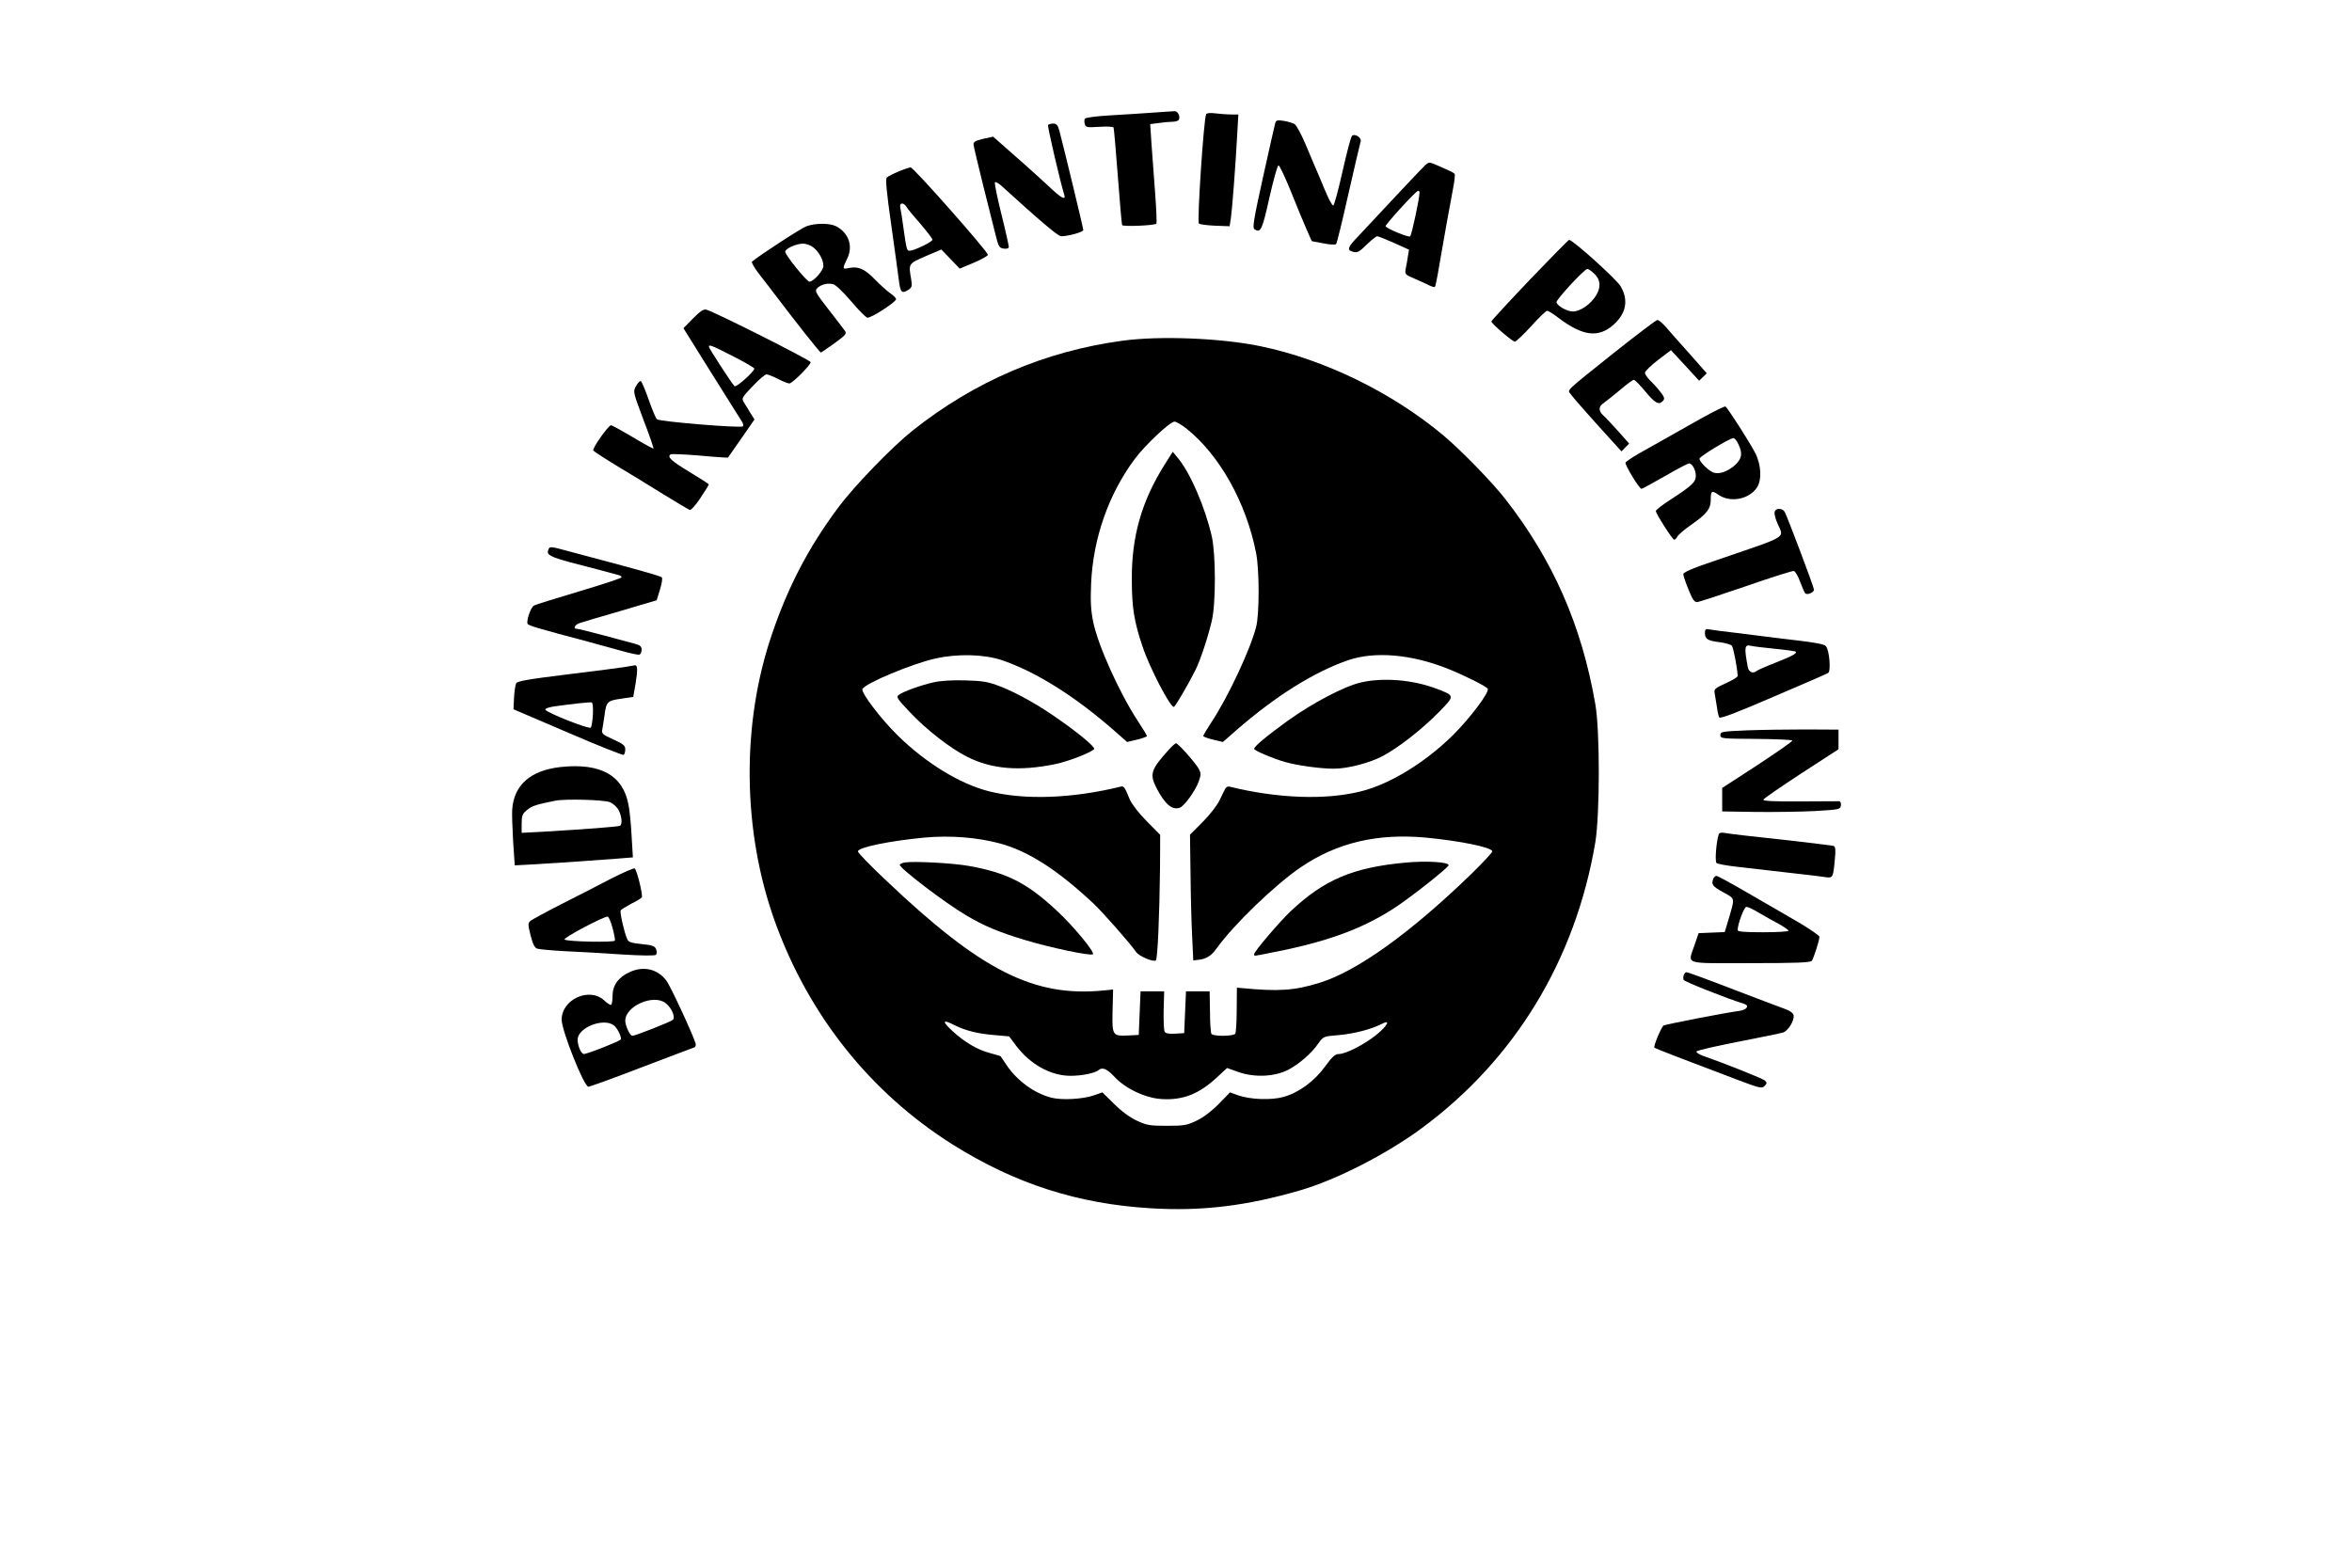 <?xml version="1.0" standalone="no"?>
<!DOCTYPE svg PUBLIC "-//W3C//DTD SVG 20010904//EN"
 "http://www.w3.org/TR/2001/REC-SVG-20010904/DTD/svg10.dtd">
<svg version="1.0" xmlns="http://www.w3.org/2000/svg"
 width="1294pt" height="863pt" viewBox="0 0 1294 863"
 preserveAspectRatio="xMidYMid meet">

<g transform="translate(0,863) scale(0.1,-0.1)"
fill="#000000" stroke="none">
<path d="M6340 8010 c-58 -4 -163 -11 -235 -15 -71 -4 -133 -12 -136 -18 -4
-5 -4 -18 -1 -29 5 -19 11 -20 79 -16 40 3 76 1 79 -3 3 -5 13 -126 24 -269
11 -143 21 -264 24 -269 6 -9 178 -2 188 8 3 3 0 80 -7 171 -7 91 -16 213 -20
271 l-7 106 47 6 c26 4 60 7 76 7 15 0 31 5 34 10 11 17 -5 50 -23 48 -9 0
-64 -4 -122 -8z"/>
<path d="M6636 8002 c-13 -22 -51 -591 -40 -602 5 -5 45 -10 89 -12 l80 -3 7
45 c7 47 25 280 35 463 l6 107 -40 0 c-22 0 -60 3 -85 6 -28 4 -48 2 -52 -4z"/>
<path d="M7016 7953 c-3 -10 -33 -143 -67 -297 -51 -230 -59 -280 -48 -287 35
-23 43 -6 83 174 22 97 44 177 50 177 6 0 37 -67 70 -148 32 -81 71 -174 86
-208 l27 -61 63 -12 c34 -7 66 -9 71 -4 4 4 35 130 68 278 34 149 64 278 67
287 6 21 -33 45 -48 30 -6 -6 -29 -94 -52 -196 -23 -103 -46 -187 -51 -187 -6
0 -27 39 -47 88 -20 48 -43 104 -52 123 -8 19 -33 78 -55 130 -22 52 -48 100
-58 107 -10 6 -37 14 -60 18 -35 5 -42 4 -47 -12z"/>
<path d="M5766 7942 c-4 -7 67 -313 89 -383 11 -34 -15 -21 -83 44 -37 34
-121 111 -188 169 l-120 106 -55 -12 c-43 -10 -54 -17 -53 -32 1 -10 25 -111
53 -224 28 -113 59 -236 69 -275 16 -64 20 -70 45 -73 17 -2 27 1 27 10 0 7
-18 89 -41 181 -23 92 -39 171 -35 174 3 4 19 -5 34 -18 213 -194 313 -279
330 -279 39 0 122 23 122 34 0 11 -106 449 -131 544 -9 34 -16 42 -35 42 -12
0 -25 -4 -28 -8z"/>
<path d="M7842 7722 c-10 -9 -88 -91 -173 -182 -85 -91 -175 -187 -201 -215
-55 -57 -59 -72 -22 -81 21 -6 34 1 73 40 26 25 52 46 58 46 6 0 48 -17 93
-37 l82 -37 -6 -35 c-3 -20 -8 -51 -12 -68 -6 -32 -5 -34 52 -58 33 -14 69
-31 81 -37 13 -6 25 -9 27 -7 3 3 9 31 15 64 6 33 15 85 20 115 5 30 19 107
30 171 12 63 27 149 35 190 8 41 12 77 9 82 -2 4 -20 14 -39 22 -19 8 -49 22
-68 30 -31 13 -36 13 -54 -3z m-32 -150 c0 -33 -44 -238 -52 -243 -9 -6 -120
39 -135 55 -6 6 167 196 179 196 4 0 8 -4 8 -8z"/>
<path d="M4943 7686 c-29 -12 -58 -27 -64 -33 -8 -8 -2 -77 25 -265 19 -139
39 -277 42 -306 8 -61 16 -69 50 -48 22 15 23 21 17 59 -15 88 -16 85 79 127
l87 37 50 -52 51 -53 77 32 c43 18 78 38 78 44 0 18 -409 481 -425 481 -8 -1
-39 -11 -67 -23z m44 -194 c6 -11 41 -53 77 -94 36 -42 66 -81 66 -87 0 -12
-102 -61 -126 -61 -15 0 -17 8 -34 130 -6 47 -14 95 -17 108 -6 27 17 30 34 4z"/>
<path d="M4437 7385 c-30 -11 -262 -162 -300 -195 -4 -3 12 -31 35 -62 24 -30
70 -91 103 -134 102 -135 236 -304 241 -304 2 0 36 23 75 51 63 46 69 53 57
69 -7 10 -48 64 -91 119 -70 90 -76 101 -61 115 20 21 58 30 88 22 14 -3 56
-44 98 -93 41 -49 81 -89 90 -91 19 -4 158 86 158 102 0 6 -15 21 -33 33 -17
12 -56 47 -85 77 -56 57 -91 72 -142 61 -36 -8 -36 -4 -9 52 34 69 8 142 -61
178 -36 18 -112 18 -163 0z m37 -116 c32 -25 56 -69 56 -102 0 -26 -54 -87
-77 -87 -14 0 -133 146 -133 165 0 16 59 44 96 44 17 1 43 -8 58 -20z"/>
<path d="M8415 7089 c-115 -121 -210 -224 -210 -228 0 -11 116 -111 129 -111
7 0 47 38 90 85 42 47 82 85 88 85 6 0 34 -17 62 -39 132 -100 219 -112 302
-39 71 63 85 136 40 213 -24 40 -263 255 -283 255 -4 0 -102 -100 -218 -221z
m357 34 c34 -32 37 -74 9 -119 -29 -48 -87 -88 -127 -88 -32 0 -84 29 -91 50
-4 13 154 184 170 184 6 0 24 -12 39 -27z"/>
<path d="M3812 6877 l-52 -53 156 -250 c86 -137 161 -257 167 -266 6 -9 8 -20
4 -24 -11 -11 -460 26 -473 39 -7 7 -27 56 -46 110 -19 54 -38 99 -43 100 -5
1 -17 -11 -26 -28 -17 -30 -16 -32 41 -185 33 -85 57 -156 55 -158 -2 -2 -53
26 -113 62 -61 36 -115 66 -120 66 -15 0 -105 -128 -98 -139 3 -5 63 -44 134
-87 70 -42 185 -112 255 -156 70 -43 134 -81 141 -84 7 -3 32 24 59 65 26 39
47 73 47 75 0 3 -47 33 -105 68 -101 61 -127 84 -105 98 5 3 78 0 161 -7 83
-8 152 -12 154 -11 1 2 34 49 74 106 l72 104 -23 36 c-12 20 -28 47 -36 59
-13 21 -10 26 49 88 34 36 68 65 76 65 7 0 36 -11 63 -25 27 -14 55 -25 63
-25 16 0 117 101 117 117 0 11 -531 278 -574 289 -16 4 -34 -9 -74 -49z m226
-210 c61 -31 112 -61 112 -65 0 -17 -100 -106 -109 -97 -18 19 -141 209 -141
217 0 14 15 8 138 -55z"/>
<path d="M8880 6689 c-274 -219 -257 -203 -239 -227 14 -21 119 -139 221 -251
l59 -65 21 22 21 21 -60 68 c-34 37 -70 77 -82 87 -28 25 -27 50 3 69 13 9 53
41 89 71 36 31 70 56 76 56 5 0 34 -29 63 -64 54 -66 76 -77 98 -51 10 12 7
21 -18 52 -16 21 -42 49 -56 62 -14 14 -26 32 -26 40 1 9 33 40 72 70 l71 54
78 -84 77 -84 21 20 21 21 -97 110 c-54 60 -112 126 -130 147 -18 20 -38 37
-45 36 -7 0 -114 -82 -238 -180z"/>
<path d="M6175 6755 c-428 -58 -814 -224 -1155 -495 -115 -92 -322 -306 -410
-425 -161 -217 -273 -430 -363 -695 -169 -494 -163 -1082 16 -1580 186 -517
526 -943 978 -1228 344 -216 689 -327 1091 -351 281 -17 526 13 822 99 199 58
476 200 667 341 514 379 847 928 956 1574 25 154 26 612 0 760 -75 434 -233
793 -496 1130 -70 90 -245 270 -341 350 -284 237 -654 417 -1006 490 -219 45
-553 58 -759 30z m352 -483 c183 -146 330 -409 384 -687 18 -93 18 -334 0
-404 -31 -123 -155 -388 -246 -525 -25 -38 -45 -72 -45 -76 0 -4 24 -13 54
-20 l54 -13 73 64 c217 189 428 321 616 386 146 50 347 33 546 -46 95 -38 213
-97 222 -111 11 -18 -97 -162 -193 -257 -153 -150 -344 -267 -502 -307 -197
-50 -462 -40 -728 26 -8 1 -17 -4 -21 -12 -4 -8 -19 -37 -32 -65 -13 -27 -55
-81 -93 -119 l-69 -69 3 -216 c1 -119 5 -274 9 -346 l6 -130 25 3 c45 4 74 22
101 60 95 133 323 353 466 450 199 135 419 187 686 163 189 -18 367 -54 367
-76 0 -7 -53 -63 -117 -126 -336 -325 -628 -534 -833 -597 -137 -43 -228 -49
-430 -29 l-25 2 -1 -121 c0 -66 -4 -126 -8 -132 -9 -15 -122 -16 -131 -1 -4 5
-8 60 -8 122 l-2 112 -65 0 -65 0 -5 -115 -5 -115 -49 -3 c-32 -2 -52 1 -58
10 -5 7 -7 60 -6 118 l3 105 -65 0 -65 0 -5 -120 -5 -120 -58 -3 c-87 -4 -89
0 -86 137 l3 116 -49 -5 c-387 -39 -677 108 -1202 607 -84 79 -153 150 -153
158 0 22 175 58 367 76 141 13 290 1 413 -32 156 -42 316 -144 514 -329 49
-45 208 -226 236 -268 15 -23 94 -57 109 -47 10 5 20 248 23 505 l1 186 -74
75 c-44 44 -81 93 -93 119 -27 67 -33 75 -48 72 -266 -66 -531 -76 -728 -26
-158 40 -345 154 -500 306 -95 93 -206 240 -195 257 20 33 272 138 400 167
123 28 270 24 368 -9 189 -65 401 -198 620 -390 l68 -60 55 13 c29 7 54 16 54
20 0 4 -22 40 -49 81 -102 155 -221 419 -247 549 -13 65 -15 114 -11 210 11
248 96 490 239 683 57 77 195 207 220 207 9 0 38 -17 65 -38z m-1274 -3284
c58 -29 128 -47 220 -54 l79 -7 38 -51 c79 -104 191 -166 301 -166 61 0 135
15 154 32 20 17 46 6 86 -37 61 -66 172 -118 261 -123 118 -7 207 29 306 122
l53 49 65 -23 c87 -30 195 -25 269 12 61 31 132 93 168 146 28 39 28 39 112
46 82 7 180 32 238 62 49 26 32 -9 -30 -60 -66 -53 -168 -106 -207 -106 -20 0
-36 -14 -76 -69 -59 -81 -143 -143 -228 -167 -66 -19 -184 -15 -251 9 l-44 16
-61 -63 c-38 -39 -84 -74 -121 -92 -55 -26 -69 -29 -165 -29 -94 0 -111 3
-165 28 -37 17 -85 52 -125 92 l-65 64 -45 -16 c-63 -22 -180 -28 -237 -13
-94 25 -187 93 -245 179 -17 25 -32 47 -33 49 -1 1 -28 9 -61 18 -65 17 -137
59 -201 118 -63 57 -59 70 10 34z"/>
<path d="M6408 6074 c-126 -199 -183 -396 -181 -634 0 -154 13 -232 59 -368
38 -115 151 -332 172 -332 7 0 81 126 120 205 27 54 69 183 89 269 23 99 22
364 0 464 -37 161 -117 347 -186 431 l-29 35 -44 -70z"/>
<path d="M5135 4875 c-71 -16 -164 -50 -189 -68 -17 -12 -12 -20 59 -95 91
-97 222 -199 317 -247 136 -68 286 -80 483 -40 78 16 215 71 215 85 0 13 -83
83 -180 151 -121 87 -239 153 -335 191 -70 27 -95 31 -195 34 -74 2 -136 -2
-175 -11z"/>
<path d="M7485 4874 c-90 -21 -265 -113 -400 -210 -116 -84 -185 -141 -185
-155 0 -9 105 -54 170 -72 70 -20 195 -37 269 -37 76 0 198 32 269 70 85 45
217 148 307 240 91 93 91 91 -14 131 -130 49 -294 62 -416 33z"/>
<path d="M6429 4503 c-96 -106 -105 -133 -68 -206 47 -91 86 -126 129 -112 25
8 86 92 105 145 13 36 13 45 1 68 -17 32 -114 142 -126 142 -4 0 -23 -17 -41
-37z"/>
<path d="M4978 3884 c-16 -3 -28 -9 -28 -13 0 -19 250 -210 364 -277 99 -59
180 -93 326 -137 139 -42 362 -89 373 -78 11 11 -106 154 -199 240 -163 152
-275 209 -484 246 -89 16 -305 27 -352 19z"/>
<path d="M7730 3883 c-288 -27 -445 -94 -629 -267 -62 -59 -201 -222 -201
-236 0 -13 -10 -13 111 11 300 59 492 131 669 248 93 62 290 218 290 230 0 18
-126 25 -240 14z"/>
<path d="M9360 6328 c-69 -39 -159 -90 -200 -113 -41 -23 -106 -60 -144 -81
-38 -22 -70 -44 -73 -50 -4 -12 76 -144 88 -144 4 0 62 32 129 70 67 39 127
70 132 70 18 0 37 -34 38 -67 0 -36 -20 -55 -142 -134 -43 -28 -78 -55 -78
-61 0 -15 92 -158 101 -158 5 0 13 8 18 18 5 10 40 40 78 66 84 59 105 87 105
134 0 51 5 55 40 31 65 -47 170 -28 214 38 28 42 24 125 -9 190 -29 57 -152
249 -164 256 -4 3 -64 -27 -133 -65z m204 -142 c24 -51 20 -78 -16 -113 -41
-38 -90 -55 -122 -43 -27 10 -76 59 -76 76 0 12 165 112 186 113 7 1 19 -14
28 -33z"/>
<path d="M9764 5815 c-4 -9 3 -38 15 -65 36 -84 69 -64 -331 -201 -134 -45
-188 -68 -187 -79 0 -8 13 -46 29 -85 21 -53 33 -70 47 -68 10 0 130 40 268
87 137 48 256 85 264 84 8 -2 24 -29 35 -60 12 -31 24 -60 28 -63 10 -11 48 5
48 20 0 14 -144 395 -161 428 -12 21 -48 23 -55 2z"/>
<path d="M3016 5603 c-10 -26 11 -37 124 -68 58 -15 139 -36 180 -47 41 -11
81 -22 88 -24 6 -2 12 -7 12 -11 0 -4 -105 -39 -233 -77 -127 -38 -240 -73
-249 -78 -17 -8 -42 -80 -36 -100 4 -10 50 -24 333 -99 44 -12 123 -34 175
-48 53 -15 101 -26 108 -23 7 2 12 14 12 27 0 18 -8 25 -42 34 -24 6 -101 27
-172 46 -71 19 -136 35 -144 35 -22 0 -8 24 19 32 13 5 114 34 223 66 l199 59
18 59 c10 32 15 62 10 67 -8 8 -133 43 -503 141 -114 31 -114 31 -122 9z"/>
<path d="M9380 5147 c0 -34 16 -43 82 -51 31 -4 61 -13 66 -19 9 -10 32 -134
32 -167 0 -6 -30 -24 -66 -40 -61 -28 -65 -32 -60 -57 3 -16 8 -49 12 -74 3
-25 9 -51 13 -57 5 -8 100 28 296 113 160 68 296 127 303 132 16 10 7 123 -12
147 -7 10 -57 20 -151 31 -77 9 -169 20 -205 25 -36 5 -108 14 -160 20 -52 6
-107 13 -122 16 -24 5 -28 2 -28 -19z m385 -87 c60 -6 112 -13 114 -16 9 -9
-16 -23 -109 -60 -52 -20 -99 -41 -104 -45 -20 -18 -44 -9 -50 19 -21 112 -18
127 18 118 11 -3 70 -10 131 -16z"/>
<path d="M3440 4960 c-25 -4 -168 -23 -318 -41 -219 -27 -275 -37 -282 -49 -5
-9 -10 -45 -12 -80 l-3 -63 299 -128 c164 -71 303 -126 307 -123 5 3 9 16 9
30 0 21 -10 30 -66 55 -61 28 -65 32 -60 57 3 15 8 50 12 77 10 74 15 79 90
90 l68 10 13 75 c12 74 11 101 -4 99 -4 -1 -28 -5 -53 -9z m-178 -261 c-2 -35
-7 -68 -12 -73 -10 -10 -244 83 -250 99 -2 6 21 14 51 18 91 13 193 24 204 22
6 -1 9 -29 7 -66z"/>
<path d="M9610 4611 c-136 -6 -145 -7 -145 -26 0 -19 7 -20 197 -21 109 -1
199 -5 199 -9 1 -5 -86 -65 -192 -135 l-194 -126 0 -64 0 -65 185 -3 c102 -1
248 1 325 5 135 8 140 9 143 31 2 13 -2 22 -10 23 -7 0 -105 0 -217 -1 -143
-1 -202 2 -199 10 2 6 95 70 208 144 l205 133 0 54 0 54 -180 1 c-99 0 -245
-2 -325 -5z"/>
<path d="M3082 4409 c-164 -19 -255 -99 -264 -234 -2 -22 1 -100 5 -174 l9
-133 111 6 c123 7 350 23 465 32 l74 6 -7 116 c-3 65 -11 142 -17 172 -30 165
-154 233 -376 209z m273 -193 c19 -8 41 -28 49 -45 17 -33 21 -77 7 -85 -8 -5
-187 -19 -428 -33 l-113 -6 0 51 c0 44 4 54 30 75 26 22 50 30 155 51 56 11
268 5 300 -8z"/>
<path d="M9456 4039 c-14 -42 -22 -150 -12 -158 6 -5 54 -14 106 -20 52 -6
174 -20 270 -31 96 -11 194 -22 217 -26 48 -7 48 -7 58 99 5 51 3 68 -7 72 -7
2 -96 13 -198 25 -292 32 -363 40 -397 46 -23 4 -34 2 -37 -7z"/>
<path d="M3360 3794 c-69 -36 -192 -100 -275 -141 -82 -42 -157 -83 -166 -90
-15 -13 -15 -19 0 -80 12 -47 22 -68 36 -73 11 -4 79 -10 150 -14 72 -3 212
-11 313 -18 110 -7 186 -8 191 -2 5 5 5 19 1 30 -7 18 -20 23 -80 29 -60 6
-73 11 -80 29 -17 40 -41 147 -35 157 4 5 30 21 58 36 29 14 55 30 58 35 7 11
-26 148 -39 159 -4 4 -63 -22 -132 -57z m10 -270 c9 -33 15 -65 13 -70 -4 -11
-264 -6 -277 6 -9 9 222 131 238 126 5 -1 17 -29 26 -62z"/>
<path d="M9426 3794 c-12 -31 -5 -41 55 -74 67 -38 65 -26 28 -152 l-20 -67
-72 -3 -72 -3 -22 -65 c-37 -111 -70 -100 306 -100 251 0 331 3 339 13 10 13
42 112 42 132 0 7 -51 41 -112 78 -62 36 -187 108 -278 161 -91 53 -170 96
-176 96 -7 0 -15 -7 -18 -16z m253 -188 c31 -18 80 -46 109 -61 28 -16 52 -32
52 -37 0 -4 -63 -8 -140 -8 -102 0 -140 3 -140 12 0 33 36 128 48 128 8 0 40
-15 71 -34z"/>
<path d="M3465 3281 c-63 -28 -95 -73 -95 -132 0 -27 -4 -49 -9 -49 -6 0 -22
11 -37 25 -81 75 -234 6 -234 -106 0 -60 123 -369 147 -369 8 0 138 47 291
106 152 58 283 107 291 110 7 2 11 12 8 22 -15 50 -139 318 -161 346 -48 64
-126 82 -201 47z m197 -171 c33 -25 55 -77 40 -92 -10 -10 -207 -88 -223 -88
-13 0 -39 56 -39 83 0 81 156 149 222 97z m-284 -123 c19 -15 44 -66 37 -77
-6 -10 -183 -80 -203 -80 -14 0 -34 44 -34 78 -1 67 143 124 200 79z"/>
<path d="M9264 3265 c-4 -8 -4 -21 -1 -27 4 -10 231 -100 335 -133 29 -10 10
-33 -30 -38 -72 -9 -405 -74 -415 -80 -13 -8 -58 -116 -51 -122 4 -5 185 -74
457 -177 122 -46 134 -49 149 -34 14 14 14 18 2 30 -13 11 -210 90 -343 137
-20 7 -36 18 -34 23 2 5 104 29 228 53 123 24 235 47 248 51 28 8 63 65 59 94
-2 13 -19 26 -53 38 -27 10 -129 48 -225 85 -232 89 -303 115 -313 115 -4 0
-10 -7 -13 -15z"/>
</g>
</svg>
